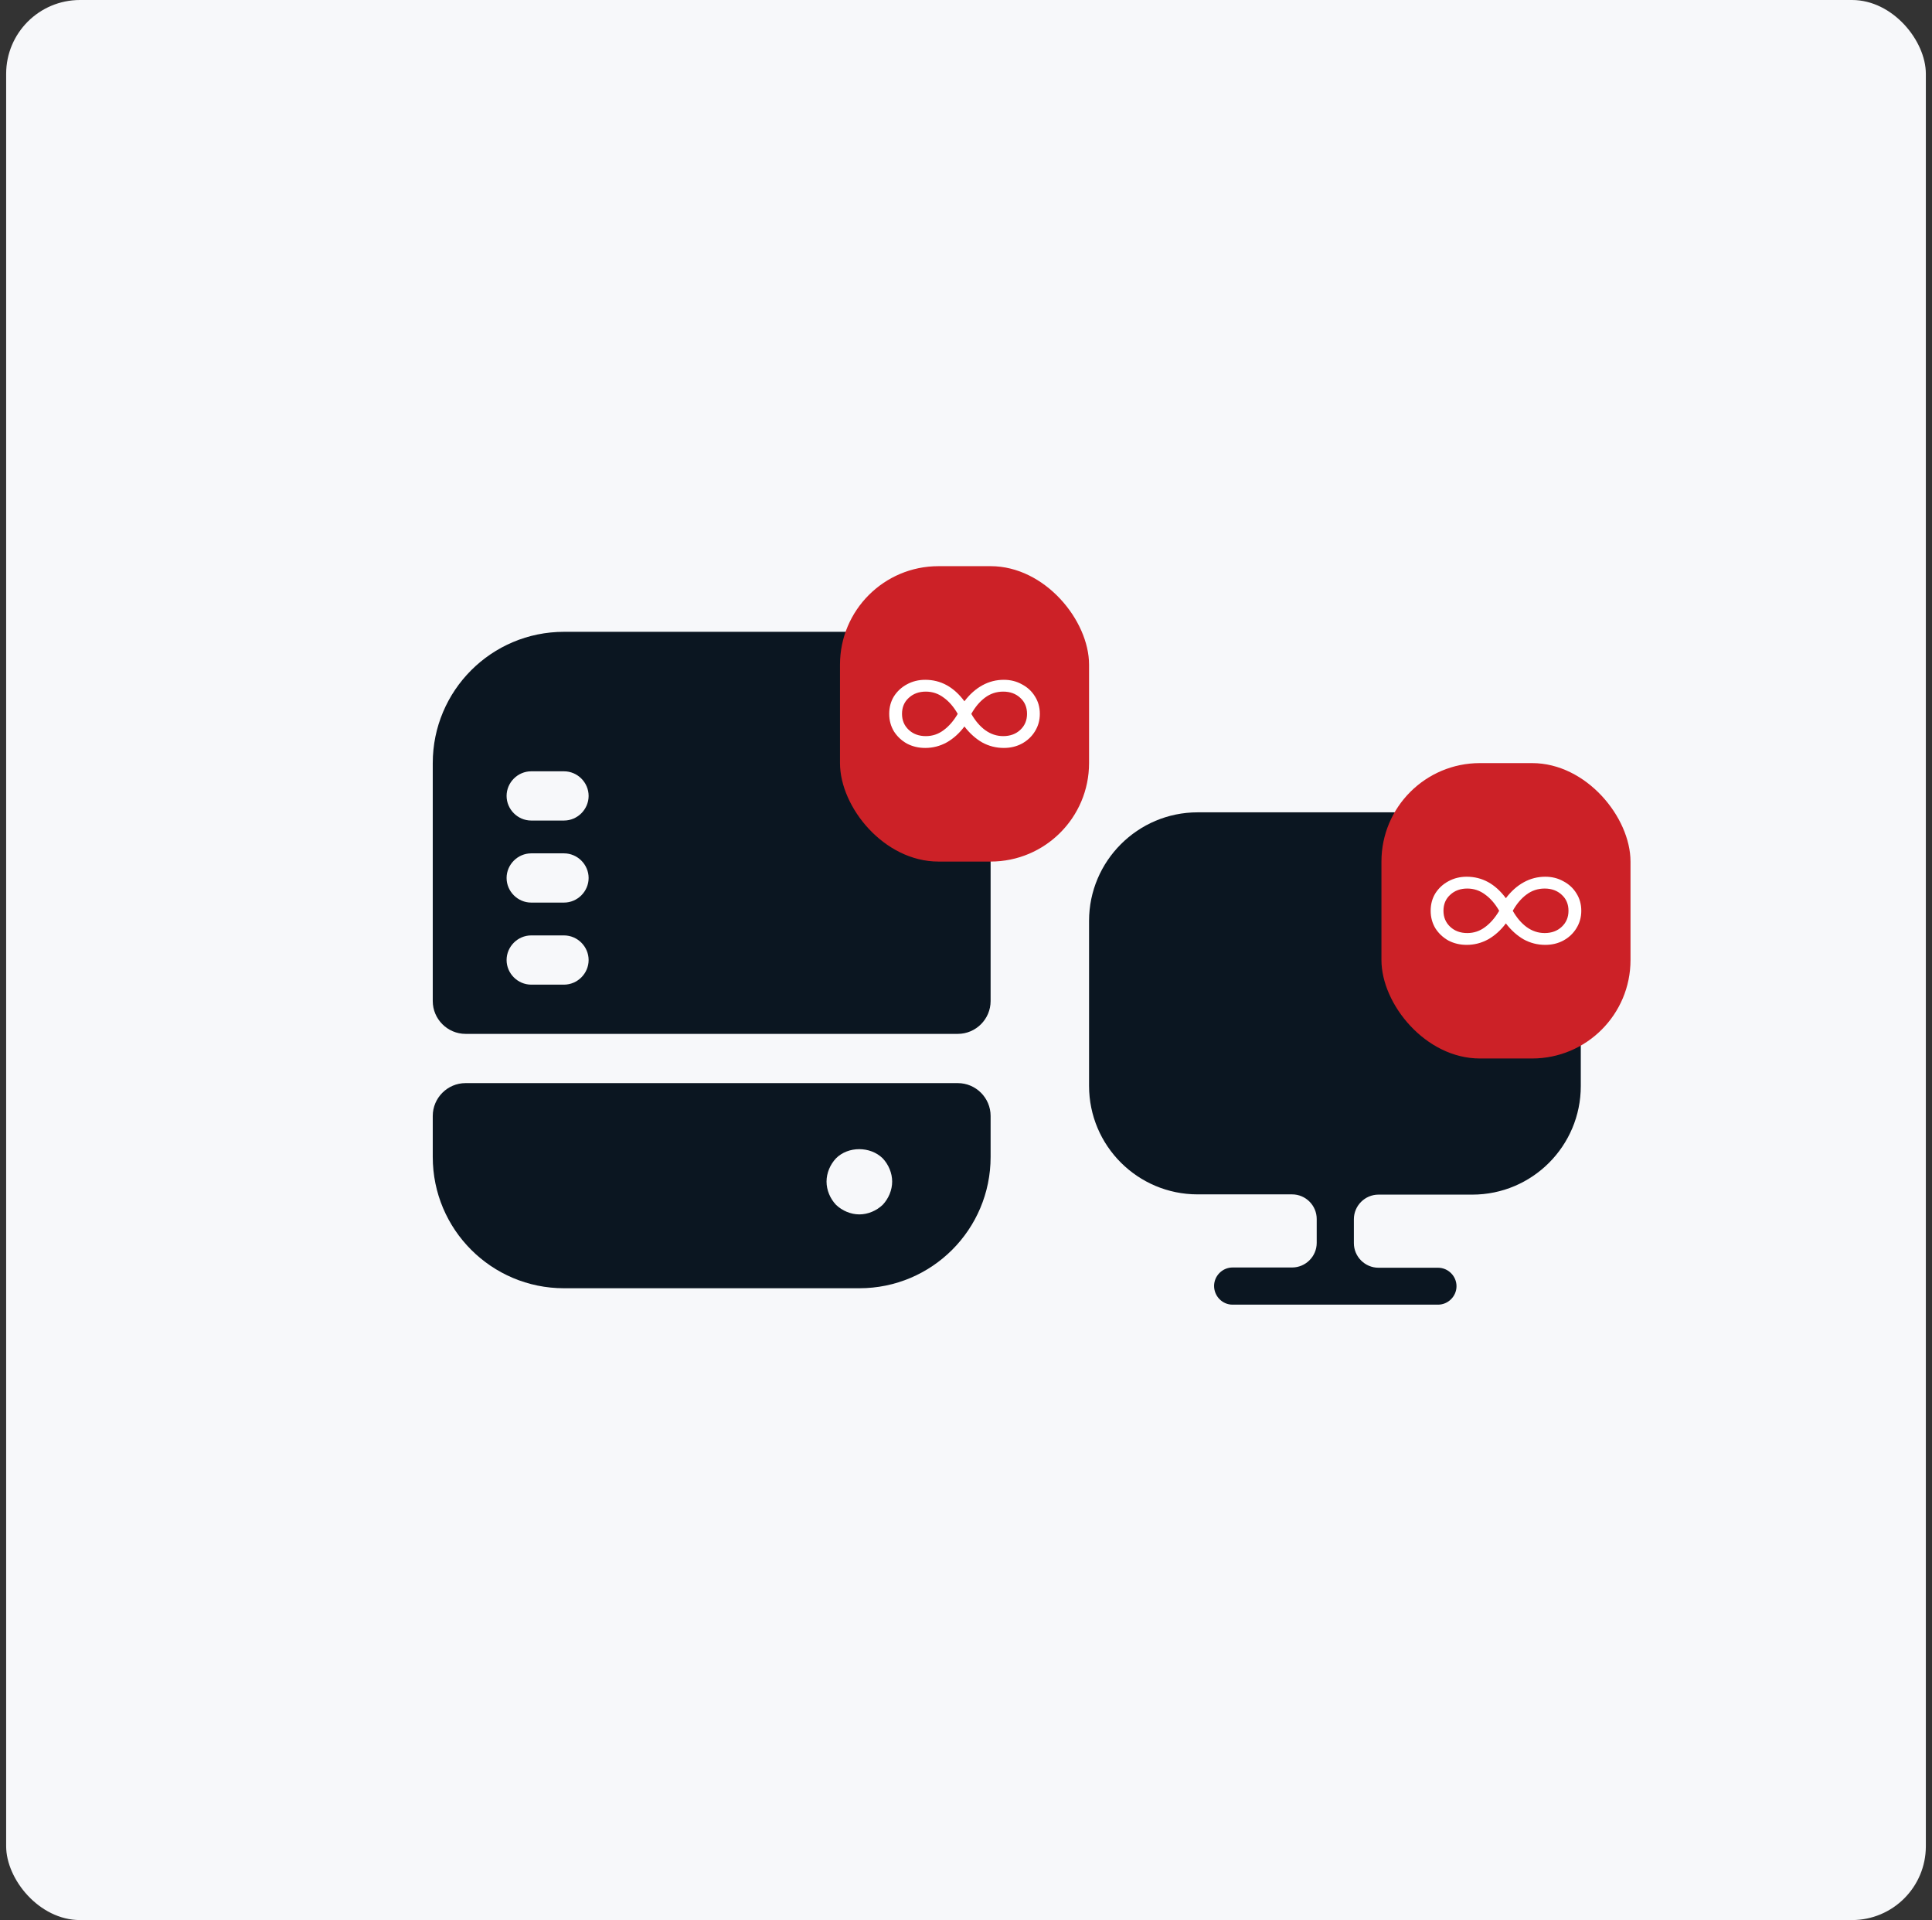 <svg width="157" height="156" viewBox="0 0 157 156" fill="none" xmlns="http://www.w3.org/2000/svg">
<rect x="0" y="0" width="157" height="156" fill="#333333" stroke="none"/>
<rect x="0.5" width="156" height="156" rx="6" fill="#F7F8FA"/>
<path d="M69.833 51.333H45.833C39.94 51.333 35.167 56.107 35.167 62V81.333C35.167 82.8 36.367 84 37.833 84H77.833C79.3 84 80.5 82.8 80.5 81.333V62C80.5 56.107 75.727 51.333 69.833 51.333ZM45.833 80H43.167C42.073 80 41.167 79.093 41.167 78C41.167 76.907 42.073 76 43.167 76H45.833C46.927 76 47.833 76.907 47.833 78C47.833 79.093 46.927 80 45.833 80ZM45.833 73.333H43.167C42.073 73.333 41.167 72.427 41.167 71.333C41.167 70.24 42.073 69.333 43.167 69.333H45.833C46.927 69.333 47.833 70.24 47.833 71.333C47.833 72.427 46.927 73.333 45.833 73.333ZM45.833 66.667H43.167C42.073 66.667 41.167 65.76 41.167 64.667C41.167 63.573 42.073 62.667 43.167 62.667H45.833C46.927 62.667 47.833 63.573 47.833 64.667C47.833 65.76 46.927 66.667 45.833 66.667Z" fill="#0B1621"/>
<path d="M35.167 90.667V94C35.167 99.893 39.94 104.667 45.833 104.667H69.833C75.727 104.667 80.5 99.893 80.5 94V90.667C80.5 89.2 79.3 88 77.833 88H37.833C36.367 88 35.167 89.2 35.167 90.667ZM71.727 97.893C71.22 98.373 70.527 98.667 69.833 98.667C69.14 98.667 68.447 98.373 67.94 97.893C67.46 97.387 67.167 96.693 67.167 96C67.167 95.307 67.46 94.613 67.94 94.107C68.927 93.12 70.713 93.12 71.727 94.107C72.207 94.613 72.5 95.307 72.5 96C72.5 96.693 72.207 97.387 71.727 97.893Z" fill="#0B1621"/>
<rect x="68.26" y="46" width="20.24" height="24" rx="8" fill="#CC2127"/>
<path d="M75.188 60.768C74.644 60.768 74.148 60.651 73.7 60.416C73.263 60.171 72.911 59.84 72.644 59.424C72.388 58.997 72.26 58.523 72.26 58C72.26 57.467 72.388 56.992 72.644 56.576C72.911 56.16 73.263 55.835 73.7 55.6C74.148 55.355 74.644 55.232 75.188 55.232C76.447 55.232 77.508 55.813 78.372 56.976C78.799 56.411 79.284 55.979 79.828 55.68C80.372 55.381 80.953 55.232 81.572 55.232C82.116 55.232 82.607 55.355 83.044 55.6C83.492 55.835 83.844 56.16 84.1 56.576C84.367 56.992 84.5 57.467 84.5 58C84.5 58.523 84.367 58.997 84.1 59.424C83.844 59.84 83.492 60.171 83.044 60.416C82.607 60.651 82.116 60.768 81.572 60.768C80.943 60.768 80.356 60.619 79.812 60.32C79.279 60.011 78.799 59.579 78.372 59.024C77.956 59.579 77.476 60.011 76.932 60.32C76.388 60.619 75.807 60.768 75.188 60.768ZM75.236 59.808C75.769 59.808 76.249 59.648 76.676 59.328C77.113 59.008 77.497 58.565 77.828 58C77.497 57.424 77.113 56.981 76.676 56.672C76.249 56.352 75.769 56.192 75.236 56.192C74.671 56.192 74.207 56.363 73.844 56.704C73.481 57.035 73.3 57.467 73.3 58C73.3 58.523 73.481 58.955 73.844 59.296C74.207 59.637 74.671 59.808 75.236 59.808ZM81.524 59.808C82.089 59.808 82.553 59.637 82.916 59.296C83.279 58.955 83.46 58.523 83.46 58C83.46 57.467 83.279 57.035 82.916 56.704C82.553 56.363 82.089 56.192 81.524 56.192C80.969 56.192 80.473 56.357 80.036 56.688C79.609 57.008 79.241 57.445 78.932 58C79.252 58.565 79.631 59.008 80.068 59.328C80.516 59.648 81.001 59.808 81.524 59.808Z" fill="white"/>
<path d="M119.62 66H97.32C92.46 66 88.5 69.96 88.5 74.82V87.82V88.22C88.5 93.1 92.46 97.04 97.32 97.04H105C106.1 97.04 107 97.94 107 99.04V100.98C107 102.08 106.1 102.98 105 102.98H100.16C99.34 102.98 98.66 103.66 98.66 104.48C98.66 105.3 99.32 106 100.16 106H116.86C117.68 106 118.36 105.32 118.36 104.5C118.36 103.68 117.68 103 116.86 103H112.02C110.92 103 110.02 102.1 110.02 101V99.06C110.02 97.96 110.92 97.06 112.02 97.06H119.64C124.52 97.06 128.46 93.1 128.46 88.24V87.84V74.84C128.44 69.96 124.48 66 119.62 66Z" fill="#0B1621"/>
<rect x="112.26" y="62" width="20.24" height="24" rx="8" fill="#CC2127"/>
<path d="M119.188 76.768C118.644 76.768 118.148 76.651 117.7 76.416C117.263 76.171 116.911 75.84 116.644 75.424C116.388 74.997 116.26 74.523 116.26 74C116.26 73.467 116.388 72.992 116.644 72.576C116.911 72.16 117.263 71.835 117.7 71.6C118.148 71.355 118.644 71.232 119.188 71.232C120.447 71.232 121.508 71.813 122.372 72.976C122.799 72.411 123.284 71.979 123.828 71.68C124.372 71.381 124.953 71.232 125.572 71.232C126.116 71.232 126.607 71.355 127.044 71.6C127.492 71.835 127.844 72.16 128.1 72.576C128.367 72.992 128.5 73.467 128.5 74C128.5 74.523 128.367 74.997 128.1 75.424C127.844 75.84 127.492 76.171 127.044 76.416C126.607 76.651 126.116 76.768 125.572 76.768C124.943 76.768 124.356 76.619 123.812 76.32C123.279 76.011 122.799 75.579 122.372 75.024C121.956 75.579 121.476 76.011 120.932 76.32C120.388 76.619 119.807 76.768 119.188 76.768ZM119.236 75.808C119.769 75.808 120.249 75.648 120.676 75.328C121.113 75.008 121.497 74.565 121.828 74C121.497 73.424 121.113 72.981 120.676 72.672C120.249 72.352 119.769 72.192 119.236 72.192C118.671 72.192 118.207 72.363 117.844 72.704C117.481 73.035 117.3 73.467 117.3 74C117.3 74.523 117.481 74.955 117.844 75.296C118.207 75.637 118.671 75.808 119.236 75.808ZM125.524 75.808C126.089 75.808 126.553 75.637 126.916 75.296C127.279 74.955 127.46 74.523 127.46 74C127.46 73.467 127.279 73.035 126.916 72.704C126.553 72.363 126.089 72.192 125.524 72.192C124.969 72.192 124.473 72.357 124.036 72.688C123.609 73.008 123.241 73.445 122.932 74C123.252 74.565 123.631 75.008 124.068 75.328C124.516 75.648 125.001 75.808 125.524 75.808Z" fill="white"/>
</svg>
